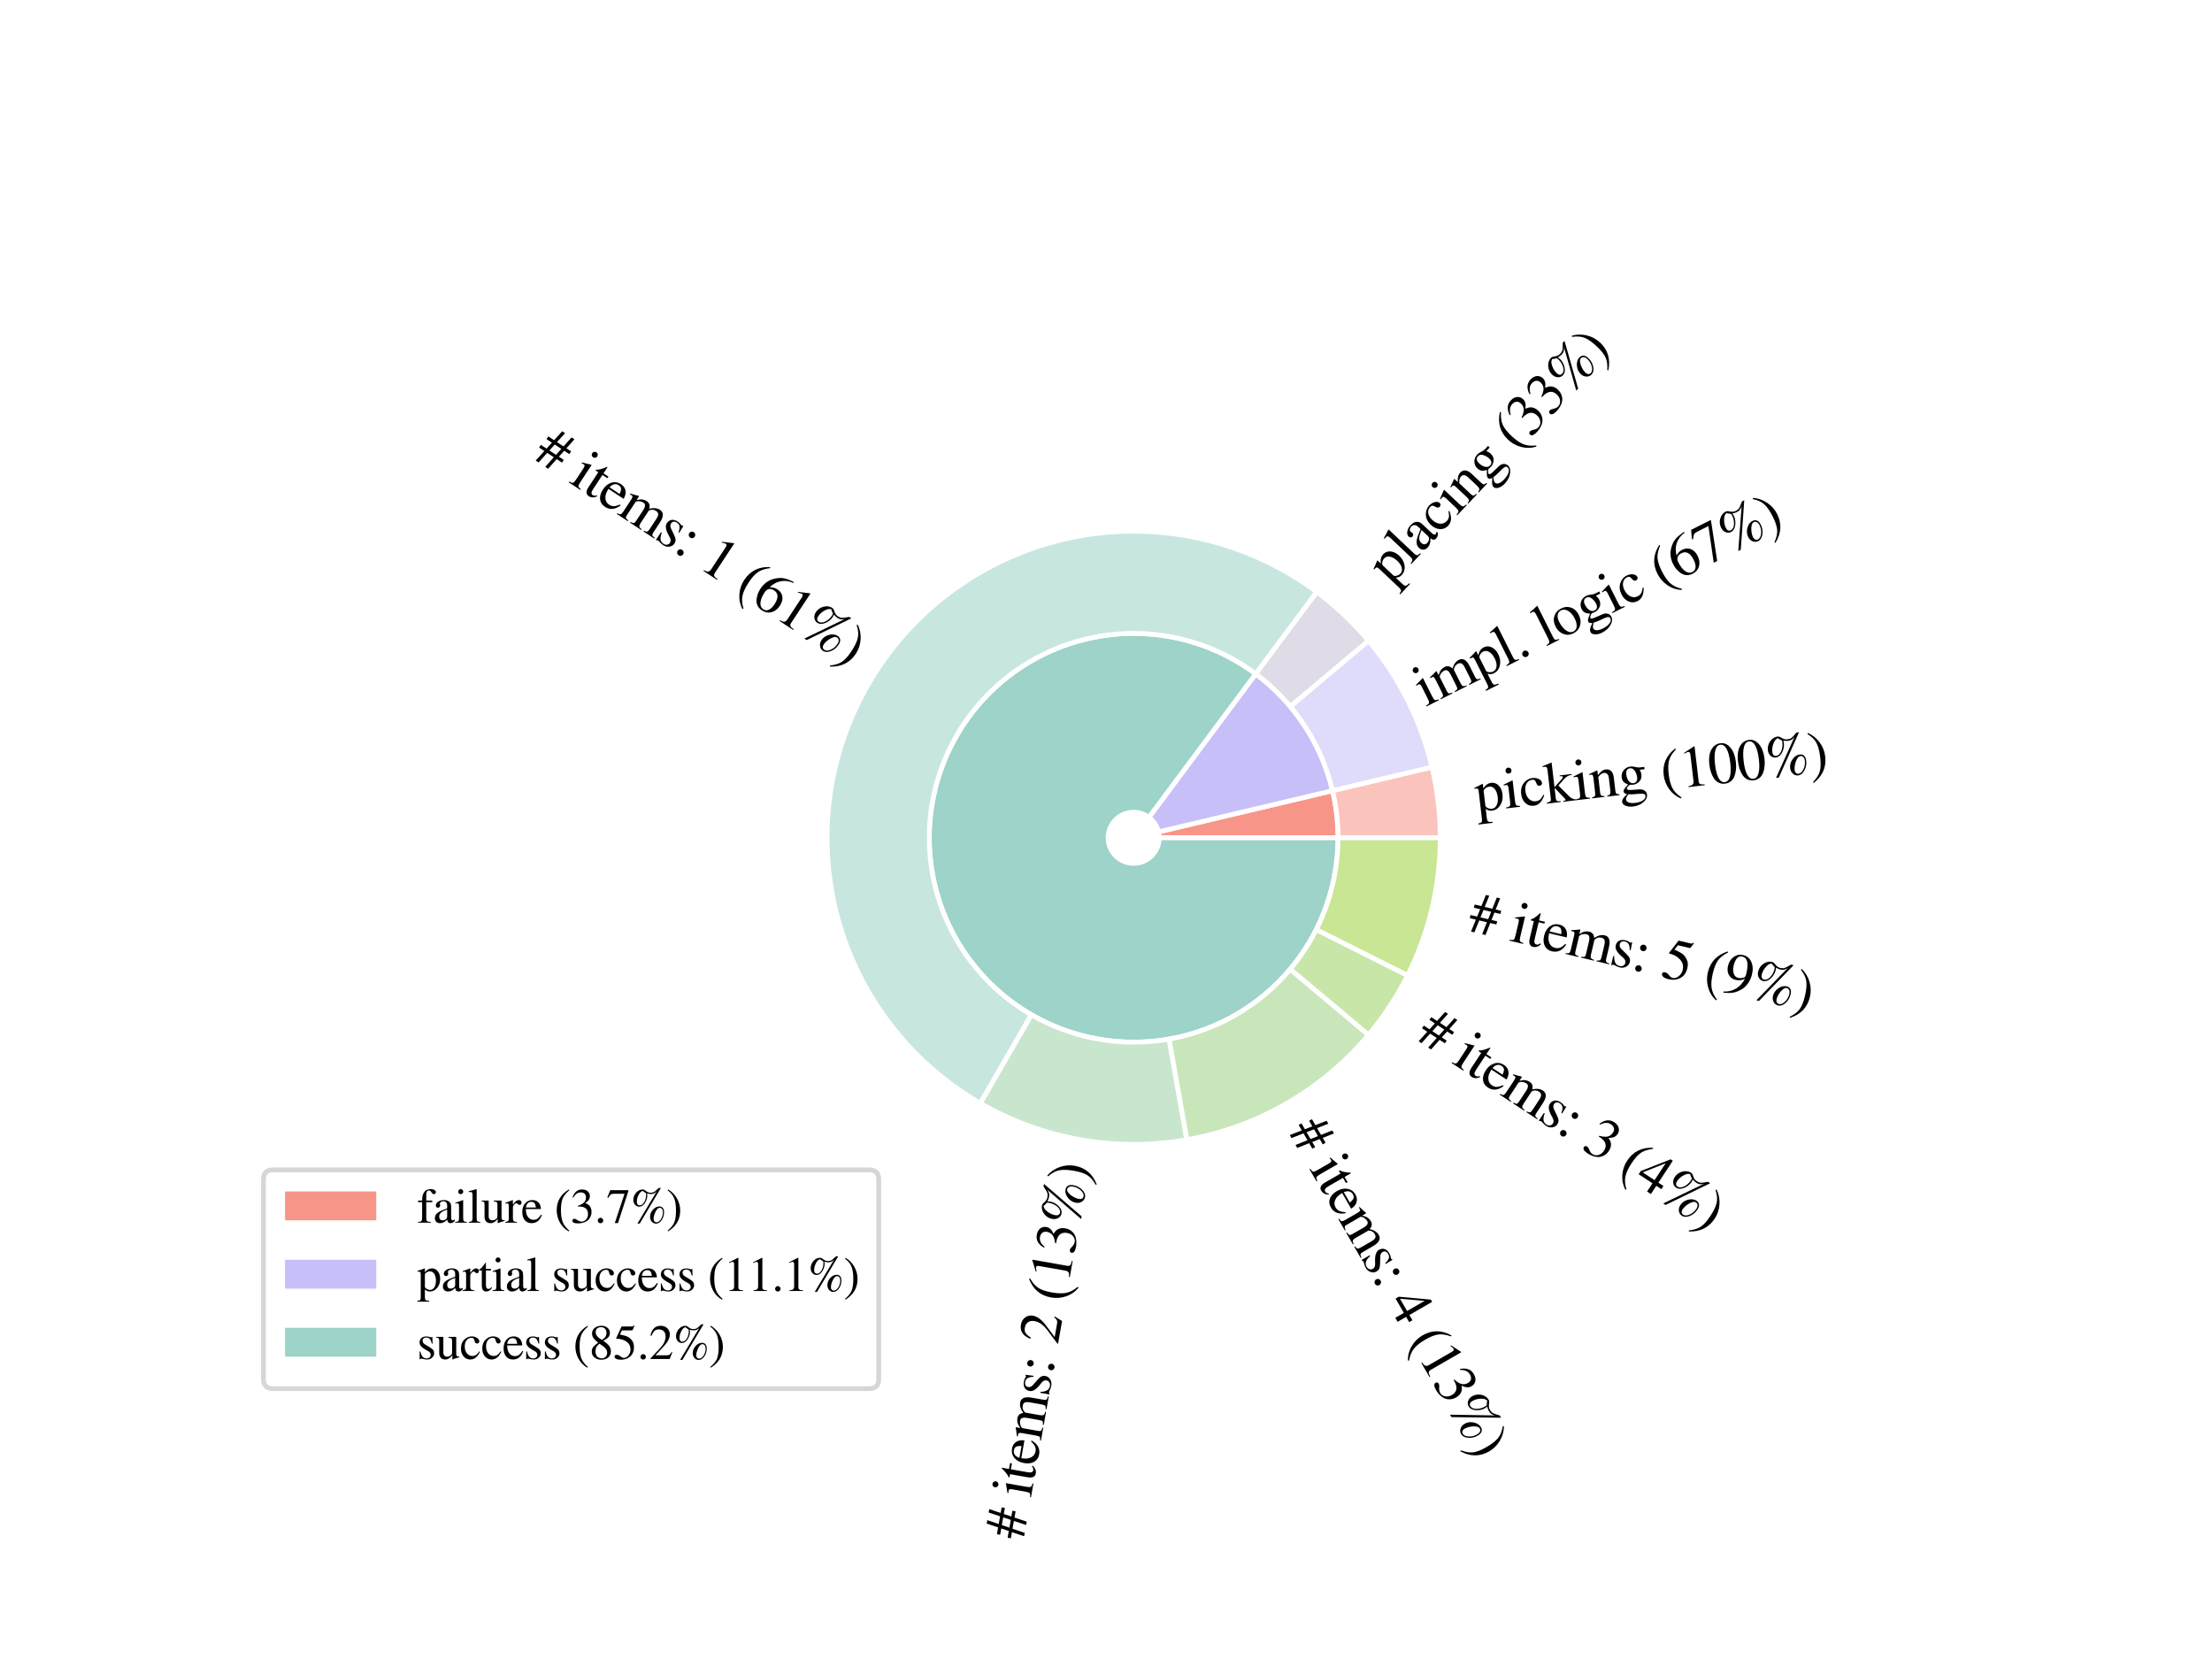 <?xml version="1.0" encoding="utf-8" standalone="no"?>
<!DOCTYPE svg PUBLIC "-//W3C//DTD SVG 1.1//EN"
  "http://www.w3.org/Graphics/SVG/1.1/DTD/svg11.dtd">
<svg xmlns:xlink="http://www.w3.org/1999/xlink" width="460.8pt" height="345.6pt" viewBox="0 0 460.8 345.6" xmlns="http://www.w3.org/2000/svg" version="1.1">
 <defs>
  <style type="text/css">*{stroke-linejoin: round; stroke-linecap: butt}</style>
 </defs>
 <g id="figure_1">
  <g id="patch_1">
   <path d="M 0 345.6 
L 460.8 345.6 
L 460.8 0 
L 0 0 
z
" style="fill: #ffffff"/>
  </g>
  <g id="axes_1">
   <g id="patch_2">
    <path d="M 278.738 174.528 
C 278.738 172.876 278.642 171.226 278.45 169.585 
C 278.258 167.944 277.971 166.316 277.59 164.709 
L 241.339 173.301 
C 241.386 173.502 241.422 173.705 241.446 173.91 
C 241.47 174.115 241.482 174.322 241.482 174.528 
z
" style="fill: #f68a7b; fill-opacity: 0.9; stroke: #ffffff; stroke-linejoin: miter"/>
   </g>
   <g id="patch_3">
    <path d="M 277.59 164.709 
C 276.445 159.876 274.463 155.281 271.733 151.131 
C 269.004 146.981 265.57 143.341 261.586 140.375 
L 239.338 170.259 
C 239.836 170.63 240.266 171.085 240.607 171.603 
C 240.948 172.122 241.196 172.697 241.339 173.301 
z
" style="fill: #c1b8f7; fill-opacity: 0.9; stroke: #ffffff; stroke-linejoin: miter"/>
   </g>
   <g id="patch_4">
    <path d="M 261.586 140.375 
C 257.769 137.534 253.502 135.352 248.963 133.921 
C 244.425 132.49 239.678 131.83 234.922 131.968 
C 230.165 132.107 225.465 133.041 221.017 134.734 
C 216.569 136.426 212.437 138.853 208.791 141.911 
C 205.146 144.97 202.039 148.619 199.6 152.705 
C 197.161 156.791 195.424 161.258 194.462 165.918 
C 193.499 170.578 193.325 175.367 193.946 180.086 
C 194.567 184.804 195.975 189.384 198.111 193.637 
C 200.247 197.89 203.08 201.754 206.494 205.07 
C 209.907 208.386 213.853 211.106 218.166 213.117 
C 222.479 215.128 227.098 216.402 231.833 216.885 
C 236.567 217.369 241.349 217.056 245.979 215.958 
C 250.61 214.861 255.024 212.995 259.037 210.438 
C 263.051 207.881 266.607 204.669 269.559 200.936 
C 272.51 197.203 274.815 193.002 276.378 188.507 
C 277.94 184.012 278.738 179.287 278.738 174.528 
L 241.482 174.528 
C 241.482 175.123 241.383 175.714 241.187 176.275 
C 240.992 176.837 240.704 177.362 240.335 177.829 
C 239.966 178.296 239.521 178.697 239.02 179.017 
C 238.518 179.336 237.966 179.57 237.387 179.707 
C 236.809 179.844 236.211 179.883 235.619 179.823 
C 235.027 179.762 234.45 179.603 233.911 179.352 
C 233.372 179.1 232.878 178.76 232.452 178.346 
C 232.025 177.931 231.671 177.448 231.404 176.917 
C 231.137 176.385 230.961 175.812 230.883 175.223 
C 230.806 174.633 230.827 174.034 230.948 173.452 
C 231.068 172.869 231.285 172.311 231.59 171.8 
C 231.895 171.289 232.283 170.833 232.739 170.451 
C 233.195 170.069 233.711 169.765 234.267 169.554 
C 234.823 169.342 235.411 169.225 236.005 169.208 
C 236.6 169.191 237.193 169.273 237.76 169.452 
C 238.328 169.631 238.861 169.904 239.338 170.259 
z
" style="fill: #93cec3; fill-opacity: 0.9; stroke: #ffffff; stroke-linejoin: miter"/>
   </g>
   <g id="patch_5">
    <path d="M 300.027 174.528 
C 300.027 172.05 299.883 169.575 299.595 167.114 
C 299.307 164.652 298.877 162.21 298.305 159.799 
L 277.59 164.709 
C 277.971 166.316 278.258 167.944 278.45 169.585 
C 278.642 171.226 278.738 172.876 278.738 174.528 
z
" style="fill: #f68a7b; fill-opacity: 0.5; stroke: #ffffff; stroke-linejoin: miter"/>
   </g>
   <g id="patch_6">
    <path d="M 298.305 159.799 
C 297.162 154.973 295.459 150.297 293.234 145.865 
C 291.008 141.432 288.273 137.275 285.085 133.475 
L 268.777 147.159 
C 270.902 149.692 272.725 152.464 274.209 155.419 
C 275.693 158.374 276.828 161.491 277.59 164.709 
z
" style="fill: #c1b8f7; fill-opacity: 0.5; stroke: #ffffff; stroke-linejoin: miter"/>
   </g>
   <g id="patch_7">
    <path d="M 285.085 133.475 
C 283.492 131.577 281.79 129.773 279.988 128.073 
C 278.186 126.373 276.286 124.779 274.299 123.299 
L 261.586 140.375 
C 262.911 141.362 264.177 142.424 265.379 143.558 
C 266.58 144.692 267.715 145.894 268.777 147.159 
z
" style="fill: #c1b8d1; fill-opacity: 0.5; stroke: #ffffff; stroke-linejoin: miter"/>
   </g>
   <g id="patch_8">
    <path d="M 274.299 123.299 
C 267.32 118.104 259.354 114.389 250.889 112.383 
C 242.424 110.376 233.637 110.121 225.07 111.631 
C 216.502 113.142 208.333 116.387 201.065 121.168 
C 193.796 125.949 187.581 132.164 182.8 139.433 
C 178.019 146.701 174.774 154.87 173.263 163.438 
C 171.753 172.005 172.008 180.792 174.015 189.257 
C 176.021 197.722 179.736 205.688 184.931 212.667 
C 190.126 219.645 196.692 225.489 204.227 229.838 
L 214.871 211.402 
C 209.848 208.502 205.471 204.606 202.007 199.954 
C 198.544 195.302 196.067 189.991 194.73 184.347 
C 193.392 178.704 193.222 172.846 194.229 167.134 
C 195.236 161.423 197.4 155.977 200.587 151.131 
C 203.774 146.285 207.917 142.142 212.763 138.955 
C 217.609 135.768 223.055 133.604 228.766 132.597 
C 234.478 131.59 240.336 131.76 245.979 133.098 
C 251.623 134.435 256.934 136.912 261.586 140.375 
z
" style="fill: #93cec3; fill-opacity: 0.5; stroke: #ffffff; stroke-linejoin: miter"/>
   </g>
   <g id="patch_9">
    <path d="M 204.227 229.838 
C 210.678 233.563 217.733 236.131 225.07 237.425 
C 232.407 238.718 239.913 238.718 247.25 237.425 
L 243.554 216.459 
C 238.662 217.322 233.658 217.322 228.766 216.459 
C 223.875 215.597 219.172 213.885 214.871 211.402 
z
" style="fill: #93ce9d; fill-opacity: 0.5; stroke: #ffffff; stroke-linejoin: miter"/>
   </g>
   <g id="patch_10">
    <path d="M 247.25 237.425 
C 254.587 236.131 261.641 233.563 268.093 229.838 
C 274.545 226.113 280.296 221.288 285.085 215.581 
L 268.777 201.897 
C 265.584 205.701 261.75 208.918 257.449 211.402 
C 253.148 213.885 248.445 215.597 243.554 216.459 
z
" style="fill: #93ce76; fill-opacity: 0.5; stroke: #ffffff; stroke-linejoin: miter"/>
   </g>
   <g id="patch_11">
    <path d="M 285.085 215.581 
C 286.678 213.683 288.158 211.694 289.52 209.623 
C 290.882 207.553 292.122 205.406 293.234 203.191 
L 274.209 193.637 
C 273.468 195.113 272.641 196.545 271.733 197.925 
C 270.826 199.305 269.838 200.631 268.777 201.897 
z
" style="fill: #93ce50; fill-opacity: 0.5; stroke: #ffffff; stroke-linejoin: miter"/>
   </g>
   <g id="patch_12">
    <path d="M 293.234 203.191 
C 295.459 198.759 297.162 194.083 298.305 189.257 
C 299.449 184.431 300.027 179.488 300.027 174.528 
L 278.738 174.528 
C 278.738 177.835 278.353 181.13 277.59 184.347 
C 276.828 187.565 275.693 190.682 274.209 193.637 
z
" style="fill: #93ce2a; fill-opacity: 0.5; stroke: #ffffff; stroke-linejoin: miter"/>
   </g>
   <g id="matplotlib.axis_1"/>
   <g id="matplotlib.axis_2"/>
   <g id="text_1">
    <!-- picking (100%) -->
    <g transform="translate(307.612 169.124) rotate(-6.667) scale(0.12 -0.12)">
     <defs>
      <path id="STIXGeneral-Regular-70" d="M 1018 2931 
L 1018 2438 
Q 1421 2944 1939 2944 
Q 2406 2944 2707 2560 
Q 3008 2176 3008 1581 
Q 3008 883 2621 409 
Q 2234 -64 1664 -64 
Q 1466 -64 1328 -6 
Q 1190 51 1018 211 
L 1018 -794 
Q 1018 -1094 1120 -1180 
Q 1222 -1267 1581 -1274 
L 1581 -1389 
L 32 -1389 
L 32 -1280 
Q 314 -1254 397 -1171 
Q 480 -1088 480 -838 
L 480 2157 
Q 480 2381 429 2451 
Q 378 2522 218 2522 
Q 115 2522 58 2515 
L 58 2618 
Q 506 2752 979 2944 
L 1018 2931 
z
M 1018 2138 
L 1018 563 
Q 1018 422 1238 281 
Q 1459 141 1683 141 
Q 2029 141 2243 467 
Q 2458 794 2458 1325 
Q 2458 1888 2243 2224 
Q 2029 2560 1670 2560 
Q 1446 2560 1232 2419 
Q 1018 2278 1018 2138 
z
" transform="scale(0.016)"/>
      <path id="STIXGeneral-Regular-69" d="M 1152 4045 
Q 1152 3904 1056 3811 
Q 960 3718 819 3718 
Q 685 3718 592 3811 
Q 499 3904 499 4045 
Q 499 4179 595 4275 
Q 691 4371 826 4371 
Q 966 4371 1059 4275 
Q 1152 4179 1152 4045 
z
M 1619 0 
L 102 0 
L 102 96 
Q 435 115 521 211 
Q 608 307 608 666 
L 608 2118 
Q 608 2342 563 2432 
Q 518 2522 397 2522 
Q 243 2522 128 2490 
L 128 2592 
L 1120 2944 
L 1146 2918 
L 1146 672 
Q 1146 314 1226 218 
Q 1306 122 1619 96 
L 1619 0 
z
" transform="scale(0.016)"/>
      <path id="STIXGeneral-Regular-63" d="M 2547 998 
L 2637 941 
Q 2362 403 2112 205 
Q 1786 -64 1376 -64 
Q 845 -64 502 336 
Q 160 736 160 1357 
Q 160 2170 698 2618 
Q 1094 2944 1562 2944 
Q 1965 2944 2256 2749 
Q 2547 2554 2547 2285 
Q 2547 2176 2457 2096 
Q 2368 2016 2246 2016 
Q 2022 2016 1939 2310 
L 1901 2451 
Q 1850 2630 1773 2694 
Q 1696 2758 1523 2758 
Q 1133 2758 893 2451 
Q 653 2144 653 1645 
Q 653 1094 928 745 
Q 1203 397 1645 397 
Q 1920 397 2118 528 
Q 2317 659 2547 998 
z
" transform="scale(0.016)"/>
      <path id="STIXGeneral-Regular-6b" d="M 3232 0 
L 1837 0 
L 1837 96 
L 1958 96 
Q 2093 96 2093 192 
Q 2093 250 2022 339 
L 1062 1606 
L 1062 429 
Q 1062 262 1142 185 
Q 1222 109 1414 102 
L 1542 96 
L 1542 0 
L 45 0 
L 45 96 
Q 390 154 457 214 
Q 525 275 525 525 
L 525 3610 
Q 525 3840 467 3920 
Q 410 4000 250 4000 
Q 211 4000 45 3987 
L 45 4090 
L 237 4141 
Q 621 4243 1037 4371 
L 1062 4358 
L 1062 1670 
L 1939 2451 
Q 2086 2586 2086 2675 
Q 2086 2739 2019 2761 
Q 1952 2784 1766 2790 
L 1766 2880 
L 3072 2880 
L 3072 2784 
Q 2752 2784 2505 2646 
Q 2259 2509 1690 1978 
L 1504 1805 
L 2483 563 
Q 2829 122 3232 96 
L 3232 0 
z
" transform="scale(0.016)"/>
      <path id="STIXGeneral-Regular-6e" d="M 3104 0 
L 1773 0 
L 1779 96 
Q 2016 115 2096 233 
Q 2176 352 2176 672 
L 2176 1946 
Q 2176 2592 1709 2592 
Q 1549 2592 1408 2515 
Q 1267 2438 1050 2227 
L 1050 461 
Q 1050 269 1136 192 
Q 1222 115 1466 96 
L 1466 0 
L 115 0 
L 115 96 
Q 358 115 435 214 
Q 512 314 512 602 
L 512 2157 
Q 512 2394 467 2483 
Q 422 2573 288 2573 
Q 160 2573 102 2547 
L 102 2656 
Q 550 2784 979 2944 
L 1030 2925 
L 1030 2426 
L 1037 2426 
Q 1491 2944 1958 2944 
Q 2323 2944 2518 2688 
Q 2714 2432 2714 1958 
L 2714 544 
Q 2714 288 2790 205 
Q 2867 122 3104 96 
L 3104 0 
z
" transform="scale(0.016)"/>
      <path id="STIXGeneral-Regular-67" d="M 3008 2483 
L 2477 2483 
Q 2598 2208 2598 1946 
Q 2598 1453 2265 1203 
Q 1933 954 1600 954 
Q 1530 954 1357 973 
L 1235 986 
Q 1107 947 979 812 
Q 851 678 851 582 
Q 851 435 1350 410 
L 2176 371 
Q 2528 358 2739 172 
Q 2950 -13 2950 -314 
Q 2950 -685 2566 -986 
Q 2035 -1395 1286 -1395 
Q 826 -1395 502 -1212 
Q 179 -1030 179 -774 
Q 179 -595 320 -419 
Q 461 -243 806 6 
Q 602 102 534 172 
Q 467 243 467 346 
Q 467 531 762 787 
Q 909 915 1037 1043 
Q 717 1203 579 1401 
Q 442 1600 442 1901 
Q 442 2336 752 2640 
Q 1062 2944 1510 2944 
Q 1766 2944 2022 2848 
L 2163 2797 
Q 2349 2733 2515 2733 
L 3008 2733 
L 3008 2483 
z
M 973 2163 
L 973 2144 
Q 973 1683 1155 1398 
Q 1338 1114 1632 1114 
Q 1850 1114 1978 1270 
Q 2106 1427 2106 1690 
Q 2106 2112 1914 2464 
Q 1754 2765 1446 2765 
Q 1222 2765 1097 2605 
Q 973 2445 973 2163 
z
M 2771 -410 
Q 2771 -230 2595 -163 
Q 2419 -96 1978 -96 
Q 1344 -96 941 -13 
Q 749 -243 688 -348 
Q 627 -454 627 -563 
Q 627 -774 880 -902 
Q 1133 -1030 1555 -1030 
Q 2099 -1030 2435 -860 
Q 2771 -691 2771 -410 
z
" transform="scale(0.016)"/>
      <path id="STIXGeneral-Regular-20" transform="scale(0.016)"/>
      <path id="STIXGeneral-Regular-28" d="M 1946 -1030 
L 1869 -1133 
Q 1126 -710 716 32 
Q 307 774 307 1613 
Q 307 3386 1888 4326 
L 1946 4224 
Q 1293 3667 1075 3126 
Q 858 2586 858 1632 
Q 858 685 1082 96 
Q 1306 -493 1946 -1030 
z
" transform="scale(0.016)"/>
      <path id="STIXGeneral-Regular-31" d="M 2522 0 
L 755 0 
L 755 96 
Q 1107 115 1235 227 
Q 1363 339 1363 608 
L 1363 3482 
Q 1363 3795 1171 3795 
Q 1082 3795 883 3718 
L 710 3654 
L 710 3744 
L 1856 4326 
L 1914 4307 
L 1914 486 
Q 1914 275 2042 185 
Q 2170 96 2522 96 
L 2522 0 
z
" transform="scale(0.016)"/>
      <path id="STIXGeneral-Regular-30" d="M 3046 2112 
Q 3046 1683 2963 1302 
Q 2880 922 2717 602 
Q 2554 282 2266 96 
Q 1978 -90 1600 -90 
Q 1210 -90 915 108 
Q 621 307 461 640 
Q 301 973 227 1350 
Q 154 1728 154 2150 
Q 154 2746 301 3222 
Q 448 3699 790 4012 
Q 1133 4326 1626 4326 
Q 2253 4326 2649 3712 
Q 3046 3098 3046 2112 
z
M 2432 2080 
Q 2432 3091 2217 3625 
Q 2003 4160 1587 4160 
Q 1190 4160 979 3622 
Q 768 3085 768 2106 
Q 768 1120 979 598 
Q 1190 77 1600 77 
Q 2003 77 2217 598 
Q 2432 1120 2432 2080 
z
" transform="scale(0.016)"/>
      <path id="STIXGeneral-Regular-25" d="M 4390 1363 
Q 4390 781 4070 329 
Q 3750 -122 3341 -122 
Q 3014 -122 2790 134 
Q 2566 390 2566 762 
Q 2566 1274 2940 1693 
Q 3315 2112 3776 2112 
Q 4070 2112 4230 1917 
Q 4390 1722 4390 1363 
z
M 4243 1376 
Q 4243 1626 4131 1779 
Q 4019 1933 3840 1933 
Q 3654 1933 3526 1786 
Q 3315 1562 3171 1187 
Q 3027 813 3027 486 
Q 3027 301 3129 176 
Q 3232 51 3386 51 
Q 3718 51 3980 457 
Q 4243 864 4243 1376 
z
M 3974 4518 
L 1222 -115 
L 922 -115 
L 3443 4096 
Q 3264 3891 3094 3811 
Q 2925 3731 2669 3731 
Q 2445 3731 2182 3821 
Q 2208 3674 2208 3539 
Q 2208 3206 2067 2873 
Q 1926 2541 1696 2323 
Q 1453 2086 1146 2086 
Q 826 2086 608 2339 
Q 390 2592 390 2963 
Q 390 3507 761 3916 
Q 1133 4326 1626 4326 
Q 1792 4326 2010 4147 
Q 2310 3898 2624 3898 
Q 2918 3898 3084 3994 
Q 3251 4090 3693 4518 
L 3974 4518 
z
M 2054 3642 
Q 2054 3782 2025 3833 
Q 1997 3885 1894 3936 
Q 1747 4006 1613 4154 
Q 1414 4058 1331 3984 
Q 1248 3910 1152 3750 
Q 845 3264 845 2707 
Q 845 2509 944 2384 
Q 1043 2259 1210 2259 
Q 1549 2259 1801 2675 
Q 2054 3091 2054 3642 
z
" transform="scale(0.016)"/>
      <path id="STIXGeneral-Regular-29" d="M 186 4224 
L 262 4326 
Q 992 3891 1408 3148 
Q 1824 2406 1824 1581 
Q 1824 -166 243 -1133 
L 186 -1030 
Q 845 -486 1059 54 
Q 1274 595 1274 1562 
Q 1274 2534 1059 3120 
Q 845 3706 186 4224 
z
" transform="scale(0.016)"/>
     </defs>
     <use xlink:href="#STIXGeneral-Regular-70"/>
     <use xlink:href="#STIXGeneral-Regular-69" x="50"/>
     <use xlink:href="#STIXGeneral-Regular-63" x="77.8"/>
     <use xlink:href="#STIXGeneral-Regular-6b" x="122.2"/>
     <use xlink:href="#STIXGeneral-Regular-69" x="172.2"/>
     <use xlink:href="#STIXGeneral-Regular-6e" x="200"/>
     <use xlink:href="#STIXGeneral-Regular-67" x="250"/>
     <use xlink:href="#STIXGeneral-Regular-20" x="300"/>
     <use xlink:href="#STIXGeneral-Regular-28" x="325"/>
     <use xlink:href="#STIXGeneral-Regular-31" x="358.3"/>
     <use xlink:href="#STIXGeneral-Regular-30" x="408.3"/>
     <use xlink:href="#STIXGeneral-Regular-30" x="458.3"/>
     <use xlink:href="#STIXGeneral-Regular-25" x="508.3"/>
     <use xlink:href="#STIXGeneral-Regular-29" x="583"/>
    </g>
   </g>
   <g id="text_2">
    <!-- impl. logic (67%) -->
    <g transform="translate(296.983 147.258) rotate(-26.667) scale(0.12 -0.12)">
     <defs>
      <path id="STIXGeneral-Regular-6d" d="M 4960 0 
L 3565 0 
L 3565 96 
Q 3834 122 3907 208 
Q 3981 294 3981 576 
L 3981 1894 
Q 3981 2278 3869 2444 
Q 3757 2611 3488 2611 
Q 3264 2611 3107 2521 
Q 2950 2432 2803 2221 
L 2803 608 
Q 2803 301 2896 201 
Q 2989 102 3264 96 
L 3264 0 
L 1830 0 
L 1830 96 
Q 2112 115 2189 188 
Q 2266 262 2266 550 
L 2266 1901 
Q 2266 2611 1850 2611 
Q 1670 2611 1468 2531 
Q 1267 2451 1171 2336 
Q 1088 2240 1088 2227 
L 1088 448 
Q 1088 243 1177 176 
Q 1267 109 1523 96 
L 1523 0 
L 102 0 
L 102 96 
Q 371 102 460 195 
Q 550 288 550 563 
L 550 2150 
Q 550 2387 499 2480 
Q 448 2573 326 2573 
Q 230 2573 122 2547 
L 122 2656 
Q 557 2778 1011 2944 
L 1062 2925 
L 1062 2451 
L 1075 2451 
Q 1363 2752 1584 2848 
Q 1805 2944 2054 2944 
Q 2560 2944 2733 2406 
Q 3232 2944 3776 2944 
Q 4518 2944 4518 1792 
L 4518 493 
Q 4518 282 4582 202 
Q 4646 122 4794 109 
L 4960 96 
L 4960 0 
z
" transform="scale(0.016)"/>
      <path id="STIXGeneral-Regular-6c" d="M 1645 0 
L 134 0 
L 134 96 
Q 435 122 531 221 
Q 627 320 627 589 
L 627 3590 
Q 627 3821 569 3910 
Q 512 4000 358 4000 
Q 224 4000 122 3987 
L 122 4090 
Q 730 4237 1133 4371 
L 1165 4346 
L 1165 557 
Q 1165 288 1254 201 
Q 1344 115 1645 96 
L 1645 0 
z
" transform="scale(0.016)"/>
      <path id="STIXGeneral-Regular-2e" d="M 1158 275 
Q 1158 134 1052 32 
Q 947 -70 800 -70 
Q 653 -70 550 32 
Q 448 134 448 281 
Q 448 429 553 534 
Q 659 640 806 640 
Q 947 640 1052 531 
Q 1158 422 1158 275 
z
" transform="scale(0.016)"/>
      <path id="STIXGeneral-Regular-6f" d="M 3008 1478 
Q 3008 806 2608 371 
Q 2208 -64 1568 -64 
Q 979 -64 582 368 
Q 186 800 186 1459 
Q 186 2125 582 2534 
Q 979 2944 1626 2944 
Q 2221 2944 2614 2537 
Q 3008 2131 3008 1478 
z
M 2432 1306 
Q 2432 2035 2112 2445 
Q 1856 2765 1504 2765 
Q 1171 2765 966 2493 
Q 762 2221 762 1747 
Q 762 928 1101 435 
Q 1318 115 1677 115 
Q 2029 115 2230 432 
Q 2432 749 2432 1306 
z
" transform="scale(0.016)"/>
      <path id="STIXGeneral-Regular-36" d="M 2854 4378 
L 2867 4275 
Q 2112 4154 1606 3664 
Q 1101 3174 973 2451 
Q 1344 2739 1786 2739 
Q 2349 2739 2672 2380 
Q 2995 2022 2995 1402 
Q 2995 774 2669 378 
Q 2291 -90 1651 -90 
Q 870 -90 518 557 
Q 218 1107 218 1786 
Q 218 2835 915 3552 
Q 1312 3962 1731 4131 
Q 2150 4301 2854 4378 
z
M 2419 1203 
Q 2419 2445 1555 2445 
Q 1235 2445 1024 2275 
Q 813 2106 813 1702 
Q 813 954 1046 522 
Q 1280 90 1722 90 
Q 2061 90 2240 394 
Q 2419 698 2419 1203 
z
" transform="scale(0.016)"/>
      <path id="STIXGeneral-Regular-37" d="M 2874 4134 
L 1517 -51 
L 1101 -51 
L 2368 3763 
L 992 3763 
Q 717 3763 582 3667 
Q 448 3571 243 3238 
L 128 3296 
L 512 4237 
L 2874 4237 
L 2874 4134 
z
" transform="scale(0.016)"/>
     </defs>
     <use xlink:href="#STIXGeneral-Regular-69"/>
     <use xlink:href="#STIXGeneral-Regular-6d" x="27.8"/>
     <use xlink:href="#STIXGeneral-Regular-70" x="105.6"/>
     <use xlink:href="#STIXGeneral-Regular-6c" x="155.6"/>
     <use xlink:href="#STIXGeneral-Regular-2e" x="183.4"/>
     <use xlink:href="#STIXGeneral-Regular-20" x="208.4"/>
     <use xlink:href="#STIXGeneral-Regular-6c" x="233.4"/>
     <use xlink:href="#STIXGeneral-Regular-6f" x="261.2"/>
     <use xlink:href="#STIXGeneral-Regular-67" x="311.2"/>
     <use xlink:href="#STIXGeneral-Regular-69" x="361.2"/>
     <use xlink:href="#STIXGeneral-Regular-63" x="389"/>
     <use xlink:href="#STIXGeneral-Regular-20" x="433.4"/>
     <use xlink:href="#STIXGeneral-Regular-28" x="458.4"/>
     <use xlink:href="#STIXGeneral-Regular-36" x="491.7"/>
     <use xlink:href="#STIXGeneral-Regular-37" x="541.7"/>
     <use xlink:href="#STIXGeneral-Regular-25" x="591.7"/>
     <use xlink:href="#STIXGeneral-Regular-29" x="666.4"/>
    </g>
   </g>
   <g id="text_3">
    <!-- placing (33%) -->
    <g transform="translate(289.711 122.034) rotate(-46.667) scale(0.12 -0.12)">
     <defs>
      <path id="STIXGeneral-Regular-61" d="M 2829 422 
L 2829 243 
Q 2586 -64 2253 -64 
Q 1888 -64 1843 403 
L 1837 403 
Q 1427 -64 909 -64 
Q 608 -64 422 112 
Q 237 288 237 602 
Q 237 1050 685 1350 
Q 992 1555 1837 1869 
L 1837 2214 
Q 1837 2502 1699 2646 
Q 1562 2790 1338 2790 
Q 1146 2790 1018 2697 
Q 890 2605 890 2477 
Q 890 2419 909 2348 
Q 928 2278 928 2208 
Q 928 2112 841 2029 
Q 755 1946 634 1946 
Q 525 1946 441 2029 
Q 358 2112 358 2240 
Q 358 2547 685 2752 
Q 986 2944 1421 2944 
Q 1939 2944 2176 2656 
Q 2291 2522 2323 2384 
Q 2355 2246 2355 1946 
L 2355 723 
Q 2355 301 2554 301 
Q 2682 301 2829 422 
z
M 1837 813 
L 1837 1715 
Q 1248 1510 1018 1293 
Q 800 1094 800 800 
Q 800 557 921 432 
Q 1043 307 1242 307 
Q 1453 307 1613 410 
Q 1747 506 1792 589 
Q 1837 672 1837 813 
z
" transform="scale(0.016)"/>
      <path id="STIXGeneral-Regular-33" d="M 390 3264 
L 288 3290 
Q 435 3770 748 4048 
Q 1062 4326 1542 4326 
Q 1990 4326 2265 4083 
Q 2541 3840 2541 3450 
Q 2541 2925 1946 2566 
Q 2298 2413 2477 2227 
Q 2758 1914 2758 1402 
Q 2758 890 2464 506 
Q 2246 211 1840 60 
Q 1434 -90 979 -90 
Q 262 -90 262 275 
Q 262 378 339 442 
Q 416 506 525 506 
Q 685 506 915 339 
Q 1197 141 1466 141 
Q 1818 141 2058 425 
Q 2298 710 2298 1120 
Q 2298 1856 1632 2048 
Q 1434 2112 979 2112 
L 979 2202 
Q 1338 2323 1517 2432 
Q 2035 2726 2035 3290 
Q 2035 3610 1852 3776 
Q 1670 3942 1344 3942 
Q 768 3942 390 3264 
z
" transform="scale(0.016)"/>
     </defs>
     <use xlink:href="#STIXGeneral-Regular-70"/>
     <use xlink:href="#STIXGeneral-Regular-6c" x="50"/>
     <use xlink:href="#STIXGeneral-Regular-61" x="77.8"/>
     <use xlink:href="#STIXGeneral-Regular-63" x="122.2"/>
     <use xlink:href="#STIXGeneral-Regular-69" x="166.6"/>
     <use xlink:href="#STIXGeneral-Regular-6e" x="194.4"/>
     <use xlink:href="#STIXGeneral-Regular-67" x="244.4"/>
     <use xlink:href="#STIXGeneral-Regular-20" x="294.4"/>
     <use xlink:href="#STIXGeneral-Regular-28" x="319.4"/>
     <use xlink:href="#STIXGeneral-Regular-33" x="352.7"/>
     <use xlink:href="#STIXGeneral-Regular-33" x="402.7"/>
     <use xlink:href="#STIXGeneral-Regular-25" x="452.7"/>
     <use xlink:href="#STIXGeneral-Regular-29" x="527.4"/>
    </g>
   </g>
   <g id="text_4">
    <!-- # items: 1 (61%) -->
    <g transform="translate(110.787 95.415) rotate(-326.667) scale(0.12 -0.12)">
     <defs>
      <path id="STIXGeneral-Regular-23" d="M 3168 2592 
L 2502 2592 
L 2374 1734 
L 3008 1734 
L 3008 1382 
L 2317 1382 
L 2118 0 
L 1747 0 
L 1946 1382 
L 1088 1382 
L 877 0 
L 506 0 
L 717 1382 
L 38 1382 
L 38 1734 
L 774 1734 
L 909 2592 
L 211 2592 
L 211 2944 
L 960 2944 
L 1158 4237 
L 1530 4237 
L 1331 2944 
L 2182 2944 
L 2374 4237 
L 2746 4237 
L 2554 2944 
L 3168 2944 
L 3168 2592 
z
M 2131 2592 
L 1280 2592 
L 1146 1734 
L 2003 1734 
L 2131 2592 
z
" transform="scale(0.016)"/>
      <path id="STIXGeneral-Regular-74" d="M 1702 493 
L 1786 422 
Q 1478 -64 1011 -64 
Q 448 -64 448 749 
L 448 2675 
L 109 2675 
Q 83 2694 83 2720 
Q 83 2771 192 2842 
Q 435 2982 813 3526 
Q 826 3546 874 3606 
Q 922 3667 941 3706 
Q 986 3706 986 3622 
L 986 2880 
L 1632 2880 
L 1632 2675 
L 986 2675 
L 986 845 
Q 986 538 1062 403 
Q 1139 269 1318 269 
Q 1510 269 1702 493 
z
" transform="scale(0.016)"/>
      <path id="STIXGeneral-Regular-65" d="M 2611 1050 
L 2714 1005 
Q 2330 -64 1376 -64 
Q 813 -64 486 329 
Q 160 723 160 1389 
Q 160 2074 525 2509 
Q 890 2944 1485 2944 
Q 2061 2944 2374 2502 
Q 2560 2246 2592 1773 
L 621 1773 
Q 646 1370 700 1158 
Q 755 947 915 730 
Q 1184 378 1626 378 
Q 1939 378 2153 531 
Q 2368 685 2611 1050 
z
M 634 1978 
L 1939 1978 
Q 1882 2381 1750 2547 
Q 1619 2714 1312 2714 
Q 1043 2714 864 2525 
Q 685 2336 634 1978 
z
" transform="scale(0.016)"/>
      <path id="STIXGeneral-Regular-73" d="M 998 1926 
L 1664 1523 
Q 1984 1331 2105 1164 
Q 2227 998 2227 736 
Q 2227 416 1961 176 
Q 1696 -64 1331 -64 
Q 1030 -64 864 -6 
Q 691 51 570 51 
Q 461 51 416 -26 
L 333 -26 
L 333 979 
L 435 979 
Q 538 512 730 294 
Q 922 77 1248 77 
Q 1485 77 1632 211 
Q 1779 346 1779 550 
Q 1779 845 1440 1030 
L 1094 1222 
Q 326 1651 326 2150 
Q 326 2522 566 2730 
Q 806 2938 1210 2938 
Q 1491 2938 1638 2867 
Q 1754 2816 1818 2816 
Q 1862 2816 1920 2880 
L 1990 2880 
L 2022 2010 
L 1926 2010 
Q 1818 2445 1654 2621 
Q 1491 2797 1203 2797 
Q 986 2797 854 2688 
Q 723 2579 723 2362 
Q 723 2253 796 2128 
Q 870 2003 998 1926 
z
" transform="scale(0.016)"/>
      <path id="STIXGeneral-Regular-3a" d="M 1123 2832 
Q 1229 2726 1229 2579 
Q 1229 2432 1126 2329 
Q 1024 2227 877 2227 
Q 730 2227 624 2332 
Q 518 2438 518 2579 
Q 518 2733 620 2835 
Q 723 2938 877 2938 
Q 1018 2938 1123 2832 
z
M 1229 282 
Q 1229 141 1126 35 
Q 1024 -70 877 -70 
Q 730 -70 624 35 
Q 518 141 518 282 
Q 518 435 620 537 
Q 723 640 877 640 
Q 1018 640 1123 534 
Q 1229 429 1229 282 
z
" transform="scale(0.016)"/>
     </defs>
     <use xlink:href="#STIXGeneral-Regular-23"/>
     <use xlink:href="#STIXGeneral-Regular-20" x="50"/>
     <use xlink:href="#STIXGeneral-Regular-69" x="75"/>
     <use xlink:href="#STIXGeneral-Regular-74" x="102.8"/>
     <use xlink:href="#STIXGeneral-Regular-65" x="130.6"/>
     <use xlink:href="#STIXGeneral-Regular-6d" x="175"/>
     <use xlink:href="#STIXGeneral-Regular-73" x="252.8"/>
     <use xlink:href="#STIXGeneral-Regular-3a" x="291.7"/>
     <use xlink:href="#STIXGeneral-Regular-20" x="319.5"/>
     <use xlink:href="#STIXGeneral-Regular-31" x="344.5"/>
     <use xlink:href="#STIXGeneral-Regular-20" x="394.5"/>
     <use xlink:href="#STIXGeneral-Regular-28" x="419.5"/>
     <use xlink:href="#STIXGeneral-Regular-36" x="452.8"/>
     <use xlink:href="#STIXGeneral-Regular-31" x="502.8"/>
     <use xlink:href="#STIXGeneral-Regular-25" x="552.8"/>
     <use xlink:href="#STIXGeneral-Regular-29" x="627.5"/>
    </g>
   </g>
   <g id="text_5">
    <!-- # items: 2 (13%) -->
    <g transform="translate(213.175 320.983) rotate(-80) scale(0.12 -0.12)">
     <defs>
      <path id="STIXGeneral-Regular-32" d="M 3034 877 
L 2688 0 
L 186 0 
L 186 77 
L 1325 1286 
Q 1773 1754 1965 2144 
Q 2157 2534 2157 2950 
Q 2157 3379 1920 3616 
Q 1683 3853 1267 3853 
Q 922 3853 720 3673 
Q 518 3494 326 3021 
L 192 3053 
Q 301 3648 630 3987 
Q 960 4326 1523 4326 
Q 2054 4326 2380 4006 
Q 2707 3686 2707 3200 
Q 2707 2477 1888 1613 
L 832 486 
L 2330 486 
Q 2541 486 2665 569 
Q 2790 653 2944 915 
L 3034 877 
z
" transform="scale(0.016)"/>
     </defs>
     <use xlink:href="#STIXGeneral-Regular-23"/>
     <use xlink:href="#STIXGeneral-Regular-20" x="50"/>
     <use xlink:href="#STIXGeneral-Regular-69" x="75"/>
     <use xlink:href="#STIXGeneral-Regular-74" x="102.8"/>
     <use xlink:href="#STIXGeneral-Regular-65" x="130.6"/>
     <use xlink:href="#STIXGeneral-Regular-6d" x="175"/>
     <use xlink:href="#STIXGeneral-Regular-73" x="252.8"/>
     <use xlink:href="#STIXGeneral-Regular-3a" x="291.7"/>
     <use xlink:href="#STIXGeneral-Regular-20" x="319.5"/>
     <use xlink:href="#STIXGeneral-Regular-32" x="344.5"/>
     <use xlink:href="#STIXGeneral-Regular-20" x="394.5"/>
     <use xlink:href="#STIXGeneral-Regular-28" x="419.5"/>
     <use xlink:href="#STIXGeneral-Regular-31" x="452.8"/>
     <use xlink:href="#STIXGeneral-Regular-33" x="502.8"/>
     <use xlink:href="#STIXGeneral-Regular-25" x="552.8"/>
     <use xlink:href="#STIXGeneral-Regular-29" x="627.5"/>
    </g>
   </g>
   <g id="text_6">
    <!-- # items: 4 (13%) -->
    <g transform="translate(268.202 235.617) rotate(-300) scale(0.12 -0.12)">
     <defs>
      <path id="STIXGeneral-Regular-34" d="M 3027 1069 
L 2368 1069 
L 2368 0 
L 1869 0 
L 1869 1069 
L 77 1069 
L 77 1478 
L 2086 4326 
L 2368 4326 
L 2368 1478 
L 3027 1478 
L 3027 1069 
z
M 1869 1478 
L 1869 3674 
L 333 1478 
L 1869 1478 
z
" transform="scale(0.016)"/>
     </defs>
     <use xlink:href="#STIXGeneral-Regular-23"/>
     <use xlink:href="#STIXGeneral-Regular-20" x="50"/>
     <use xlink:href="#STIXGeneral-Regular-69" x="75"/>
     <use xlink:href="#STIXGeneral-Regular-74" x="102.8"/>
     <use xlink:href="#STIXGeneral-Regular-65" x="130.6"/>
     <use xlink:href="#STIXGeneral-Regular-6d" x="175"/>
     <use xlink:href="#STIXGeneral-Regular-73" x="252.8"/>
     <use xlink:href="#STIXGeneral-Regular-3a" x="291.7"/>
     <use xlink:href="#STIXGeneral-Regular-20" x="319.5"/>
     <use xlink:href="#STIXGeneral-Regular-34" x="344.5"/>
     <use xlink:href="#STIXGeneral-Regular-20" x="394.5"/>
     <use xlink:href="#STIXGeneral-Regular-28" x="419.5"/>
     <use xlink:href="#STIXGeneral-Regular-31" x="452.8"/>
     <use xlink:href="#STIXGeneral-Regular-33" x="502.8"/>
     <use xlink:href="#STIXGeneral-Regular-25" x="552.8"/>
     <use xlink:href="#STIXGeneral-Regular-29" x="627.5"/>
    </g>
   </g>
   <g id="text_7">
    <!-- # items: 3 (4%) -->
    <g transform="translate(294.717 216.388) rotate(-326.667) scale(0.12 -0.12)">
     <use xlink:href="#STIXGeneral-Regular-23"/>
     <use xlink:href="#STIXGeneral-Regular-20" x="50"/>
     <use xlink:href="#STIXGeneral-Regular-69" x="75"/>
     <use xlink:href="#STIXGeneral-Regular-74" x="102.8"/>
     <use xlink:href="#STIXGeneral-Regular-65" x="130.6"/>
     <use xlink:href="#STIXGeneral-Regular-6d" x="175"/>
     <use xlink:href="#STIXGeneral-Regular-73" x="252.8"/>
     <use xlink:href="#STIXGeneral-Regular-3a" x="291.7"/>
     <use xlink:href="#STIXGeneral-Regular-20" x="319.5"/>
     <use xlink:href="#STIXGeneral-Regular-33" x="344.5"/>
     <use xlink:href="#STIXGeneral-Regular-20" x="394.5"/>
     <use xlink:href="#STIXGeneral-Regular-28" x="419.5"/>
     <use xlink:href="#STIXGeneral-Regular-34" x="452.8"/>
     <use xlink:href="#STIXGeneral-Regular-25" x="502.8"/>
     <use xlink:href="#STIXGeneral-Regular-29" x="577.5"/>
    </g>
   </g>
   <g id="text_8">
    <!-- # items: 5 (9%) -->
    <g transform="translate(305.502 193.836) rotate(-346.667) scale(0.12 -0.12)">
     <defs>
      <path id="STIXGeneral-Regular-35" d="M 2803 4358 
L 2573 3814 
Q 2534 3731 2400 3731 
L 1158 3731 
L 902 3187 
Q 1606 3053 1920 2896 
Q 2234 2739 2502 2368 
Q 2726 2061 2726 1555 
Q 2726 1094 2576 780 
Q 2426 467 2099 224 
Q 1664 -90 1011 -90 
Q 646 -90 422 19 
Q 198 128 198 307 
Q 198 550 486 550 
Q 717 550 960 352 
Q 1210 147 1414 147 
Q 1747 147 2012 480 
Q 2278 813 2278 1229 
Q 2278 1843 1850 2189 
Q 1293 2637 486 2637 
Q 410 2637 410 2688 
L 416 2720 
L 1114 4237 
L 2438 4237 
Q 2547 4237 2608 4269 
Q 2669 4301 2746 4403 
L 2803 4358 
z
" transform="scale(0.016)"/>
      <path id="STIXGeneral-Regular-39" d="M 378 -141 
L 358 -13 
Q 1094 115 1603 608 
Q 2112 1101 2304 1882 
Q 1933 1517 1344 1517 
Q 826 1517 509 1875 
Q 192 2234 192 2816 
Q 192 3462 573 3894 
Q 954 4326 1523 4326 
Q 2131 4326 2528 3840 
Q 2938 3328 2938 2522 
Q 2938 1958 2742 1462 
Q 2547 966 2170 621 
Q 1773 262 1395 105 
Q 1018 -51 378 -141 
z
M 2317 2272 
L 2317 2522 
Q 2317 4147 1472 4147 
Q 1171 4147 1005 3930 
Q 909 3802 845 3546 
Q 781 3290 781 3034 
Q 781 2464 995 2128 
Q 1210 1792 1568 1792 
Q 1824 1792 2070 1917 
Q 2317 2042 2317 2272 
z
" transform="scale(0.016)"/>
     </defs>
     <use xlink:href="#STIXGeneral-Regular-23"/>
     <use xlink:href="#STIXGeneral-Regular-20" x="50"/>
     <use xlink:href="#STIXGeneral-Regular-69" x="75"/>
     <use xlink:href="#STIXGeneral-Regular-74" x="102.8"/>
     <use xlink:href="#STIXGeneral-Regular-65" x="130.6"/>
     <use xlink:href="#STIXGeneral-Regular-6d" x="175"/>
     <use xlink:href="#STIXGeneral-Regular-73" x="252.8"/>
     <use xlink:href="#STIXGeneral-Regular-3a" x="291.7"/>
     <use xlink:href="#STIXGeneral-Regular-20" x="319.5"/>
     <use xlink:href="#STIXGeneral-Regular-35" x="344.5"/>
     <use xlink:href="#STIXGeneral-Regular-20" x="394.5"/>
     <use xlink:href="#STIXGeneral-Regular-28" x="419.5"/>
     <use xlink:href="#STIXGeneral-Regular-39" x="452.8"/>
     <use xlink:href="#STIXGeneral-Regular-25" x="502.8"/>
     <use xlink:href="#STIXGeneral-Regular-29" x="577.5"/>
    </g>
   </g>
   <g id="legend_1">
    <g id="patch_13">
     <path d="M 56.882 289.278 
L 181.055 289.278 
Q 183.055 289.278 183.055 287.278 
L 183.055 245.708 
Q 183.055 243.708 181.055 243.708 
L 56.882 243.708 
Q 54.882 243.708 54.882 245.708 
L 54.882 287.278 
Q 54.882 289.278 56.882 289.278 
z
" style="fill: #ffffff; opacity: 0.8; stroke: #cccccc; stroke-linejoin: miter"/>
    </g>
    <g id="patch_14">
     <path d="M 58.882 254.708 
L 78.882 254.708 
L 78.882 247.708 
L 58.882 247.708 
z
" style="fill: #f68a7b; fill-opacity: 0.9; stroke: #ffffff; stroke-linejoin: miter"/>
    </g>
    <g id="text_9">
     <!-- failure (3.7%) -->
     <g transform="translate(86.882 254.708) scale(0.1 -0.1)">
      <defs>
       <path id="STIXGeneral-Regular-66" d="M 134 2880 
L 659 2880 
Q 666 3264 710 3478 
Q 755 3693 883 3910 
Q 1152 4371 1786 4371 
Q 2074 4371 2262 4259 
Q 2451 4147 2451 3974 
Q 2451 3866 2374 3789 
Q 2298 3712 2182 3712 
Q 2029 3712 1894 3942 
Q 1741 4192 1555 4192 
Q 1197 4192 1197 3622 
L 1197 2880 
L 1978 2880 
L 1978 2675 
L 1197 2675 
L 1197 666 
Q 1197 307 1299 208 
Q 1402 109 1792 96 
L 1792 0 
L 128 0 
L 128 96 
Q 474 115 566 214 
Q 659 314 659 666 
L 659 2675 
L 134 2675 
L 134 2880 
z
" transform="scale(0.016)"/>
       <path id="STIXGeneral-Regular-75" d="M 3072 320 
L 3072 230 
Q 2573 96 2195 -58 
L 2163 -38 
L 2163 486 
L 2150 486 
Q 1747 -64 1235 -64 
Q 870 -64 662 160 
Q 454 384 454 755 
L 454 2362 
Q 454 2598 371 2688 
Q 288 2778 58 2790 
L 58 2880 
L 992 2880 
L 992 813 
Q 992 595 1123 451 
Q 1254 307 1446 307 
Q 1760 307 1984 506 
Q 2067 582 2099 649 
Q 2131 717 2131 877 
L 2131 2355 
Q 2131 2605 2041 2678 
Q 1952 2752 1658 2771 
L 1658 2880 
L 2669 2880 
L 2669 685 
Q 2669 461 2742 390 
Q 2816 320 3034 320 
L 3072 320 
z
" transform="scale(0.016)"/>
       <path id="STIXGeneral-Regular-72" d="M 1024 2931 
L 1024 2342 
Q 1267 2688 1430 2816 
Q 1594 2944 1792 2944 
Q 1958 2944 2051 2854 
Q 2144 2765 2144 2605 
Q 2144 2470 2077 2393 
Q 2010 2317 1894 2317 
Q 1773 2317 1638 2445 
Q 1536 2541 1472 2541 
Q 1338 2541 1181 2355 
Q 1024 2170 1024 2016 
L 1024 576 
Q 1024 301 1133 205 
Q 1242 109 1568 96 
L 1568 0 
L 32 0 
L 32 96 
Q 339 154 412 224 
Q 486 294 486 538 
L 486 2138 
Q 486 2349 438 2435 
Q 390 2522 269 2522 
Q 166 2522 45 2496 
L 45 2598 
Q 448 2726 992 2944 
L 1024 2931 
z
" transform="scale(0.016)"/>
      </defs>
      <use xlink:href="#STIXGeneral-Regular-66"/>
      <use xlink:href="#STIXGeneral-Regular-61" x="33.3"/>
      <use xlink:href="#STIXGeneral-Regular-69" x="77.7"/>
      <use xlink:href="#STIXGeneral-Regular-6c" x="105.5"/>
      <use xlink:href="#STIXGeneral-Regular-75" x="133.3"/>
      <use xlink:href="#STIXGeneral-Regular-72" x="183.3"/>
      <use xlink:href="#STIXGeneral-Regular-65" x="216.6"/>
      <use xlink:href="#STIXGeneral-Regular-20" x="261"/>
      <use xlink:href="#STIXGeneral-Regular-28" x="286"/>
      <use xlink:href="#STIXGeneral-Regular-33" x="319.3"/>
      <use xlink:href="#STIXGeneral-Regular-2e" x="369.3"/>
      <use xlink:href="#STIXGeneral-Regular-37" x="394.3"/>
      <use xlink:href="#STIXGeneral-Regular-25" x="444.3"/>
      <use xlink:href="#STIXGeneral-Regular-29" x="519"/>
     </g>
    </g>
    <g id="patch_15">
     <path d="M 58.882 268.938 
L 78.882 268.938 
L 78.882 261.938 
L 58.882 261.938 
z
" style="fill: #c1b8f7; fill-opacity: 0.9; stroke: #ffffff; stroke-linejoin: miter"/>
    </g>
    <g id="text_10">
     <!-- partial success (11.1%) -->
     <g transform="translate(86.882 268.938) scale(0.1 -0.1)">
      <use xlink:href="#STIXGeneral-Regular-70"/>
      <use xlink:href="#STIXGeneral-Regular-61" x="50"/>
      <use xlink:href="#STIXGeneral-Regular-72" x="94.4"/>
      <use xlink:href="#STIXGeneral-Regular-74" x="127.7"/>
      <use xlink:href="#STIXGeneral-Regular-69" x="155.5"/>
      <use xlink:href="#STIXGeneral-Regular-61" x="183.3"/>
      <use xlink:href="#STIXGeneral-Regular-6c" x="227.7"/>
      <use xlink:href="#STIXGeneral-Regular-20" x="255.5"/>
      <use xlink:href="#STIXGeneral-Regular-73" x="280.5"/>
      <use xlink:href="#STIXGeneral-Regular-75" x="319.4"/>
      <use xlink:href="#STIXGeneral-Regular-63" x="369.4"/>
      <use xlink:href="#STIXGeneral-Regular-63" x="413.8"/>
      <use xlink:href="#STIXGeneral-Regular-65" x="458.2"/>
      <use xlink:href="#STIXGeneral-Regular-73" x="502.6"/>
      <use xlink:href="#STIXGeneral-Regular-73" x="541.5"/>
      <use xlink:href="#STIXGeneral-Regular-20" x="580.4"/>
      <use xlink:href="#STIXGeneral-Regular-28" x="605.4"/>
      <use xlink:href="#STIXGeneral-Regular-31" x="638.7"/>
      <use xlink:href="#STIXGeneral-Regular-31" x="688.7"/>
      <use xlink:href="#STIXGeneral-Regular-2e" x="738.7"/>
      <use xlink:href="#STIXGeneral-Regular-31" x="763.7"/>
      <use xlink:href="#STIXGeneral-Regular-25" x="813.7"/>
      <use xlink:href="#STIXGeneral-Regular-29" x="888.4"/>
     </g>
    </g>
    <g id="patch_16">
     <path d="M 58.882 283.108 
L 78.882 283.108 
L 78.882 276.108 
L 58.882 276.108 
z
" style="fill: #93cec3; fill-opacity: 0.9; stroke: #ffffff; stroke-linejoin: miter"/>
    </g>
    <g id="text_11">
     <!-- success (85.2%) -->
     <g transform="translate(86.882 283.108) scale(0.1 -0.1)">
      <defs>
       <path id="STIXGeneral-Regular-38" d="M 2848 992 
Q 2848 499 2505 204 
Q 2163 -90 1587 -90 
Q 1050 -90 704 204 
Q 358 499 358 954 
Q 358 1293 524 1533 
Q 691 1773 1190 2125 
Q 710 2522 553 2765 
Q 397 3008 397 3328 
Q 397 3782 745 4054 
Q 1094 4326 1638 4326 
Q 2106 4326 2410 4060 
Q 2714 3795 2714 3411 
Q 2714 3059 2531 2848 
Q 2349 2637 1856 2374 
Q 2432 1990 2640 1689 
Q 2848 1389 2848 992 
z
M 2272 3411 
Q 2272 3744 2086 3945 
Q 1901 4147 1574 4147 
Q 1248 4147 1059 3977 
Q 870 3808 870 3513 
Q 870 3219 1059 2979 
Q 1248 2739 1670 2490 
Q 1997 2682 2134 2896 
Q 2272 3110 2272 3411 
z
M 1734 1741 
L 1357 1997 
Q 1075 1766 960 1545 
Q 845 1325 845 1011 
Q 845 576 1065 333 
Q 1286 90 1658 90 
Q 1971 90 2166 285 
Q 2362 480 2362 794 
Q 2362 1082 2214 1299 
Q 2067 1517 1734 1741 
z
" transform="scale(0.016)"/>
      </defs>
      <use xlink:href="#STIXGeneral-Regular-73"/>
      <use xlink:href="#STIXGeneral-Regular-75" x="38.9"/>
      <use xlink:href="#STIXGeneral-Regular-63" x="88.9"/>
      <use xlink:href="#STIXGeneral-Regular-63" x="133.3"/>
      <use xlink:href="#STIXGeneral-Regular-65" x="177.7"/>
      <use xlink:href="#STIXGeneral-Regular-73" x="222.1"/>
      <use xlink:href="#STIXGeneral-Regular-73" x="261"/>
      <use xlink:href="#STIXGeneral-Regular-20" x="299.9"/>
      <use xlink:href="#STIXGeneral-Regular-28" x="324.9"/>
      <use xlink:href="#STIXGeneral-Regular-38" x="358.2"/>
      <use xlink:href="#STIXGeneral-Regular-35" x="408.2"/>
      <use xlink:href="#STIXGeneral-Regular-2e" x="458.2"/>
      <use xlink:href="#STIXGeneral-Regular-32" x="483.2"/>
      <use xlink:href="#STIXGeneral-Regular-25" x="533.2"/>
      <use xlink:href="#STIXGeneral-Regular-29" x="607.9"/>
     </g>
    </g>
   </g>
  </g>
 </g>
</svg>
